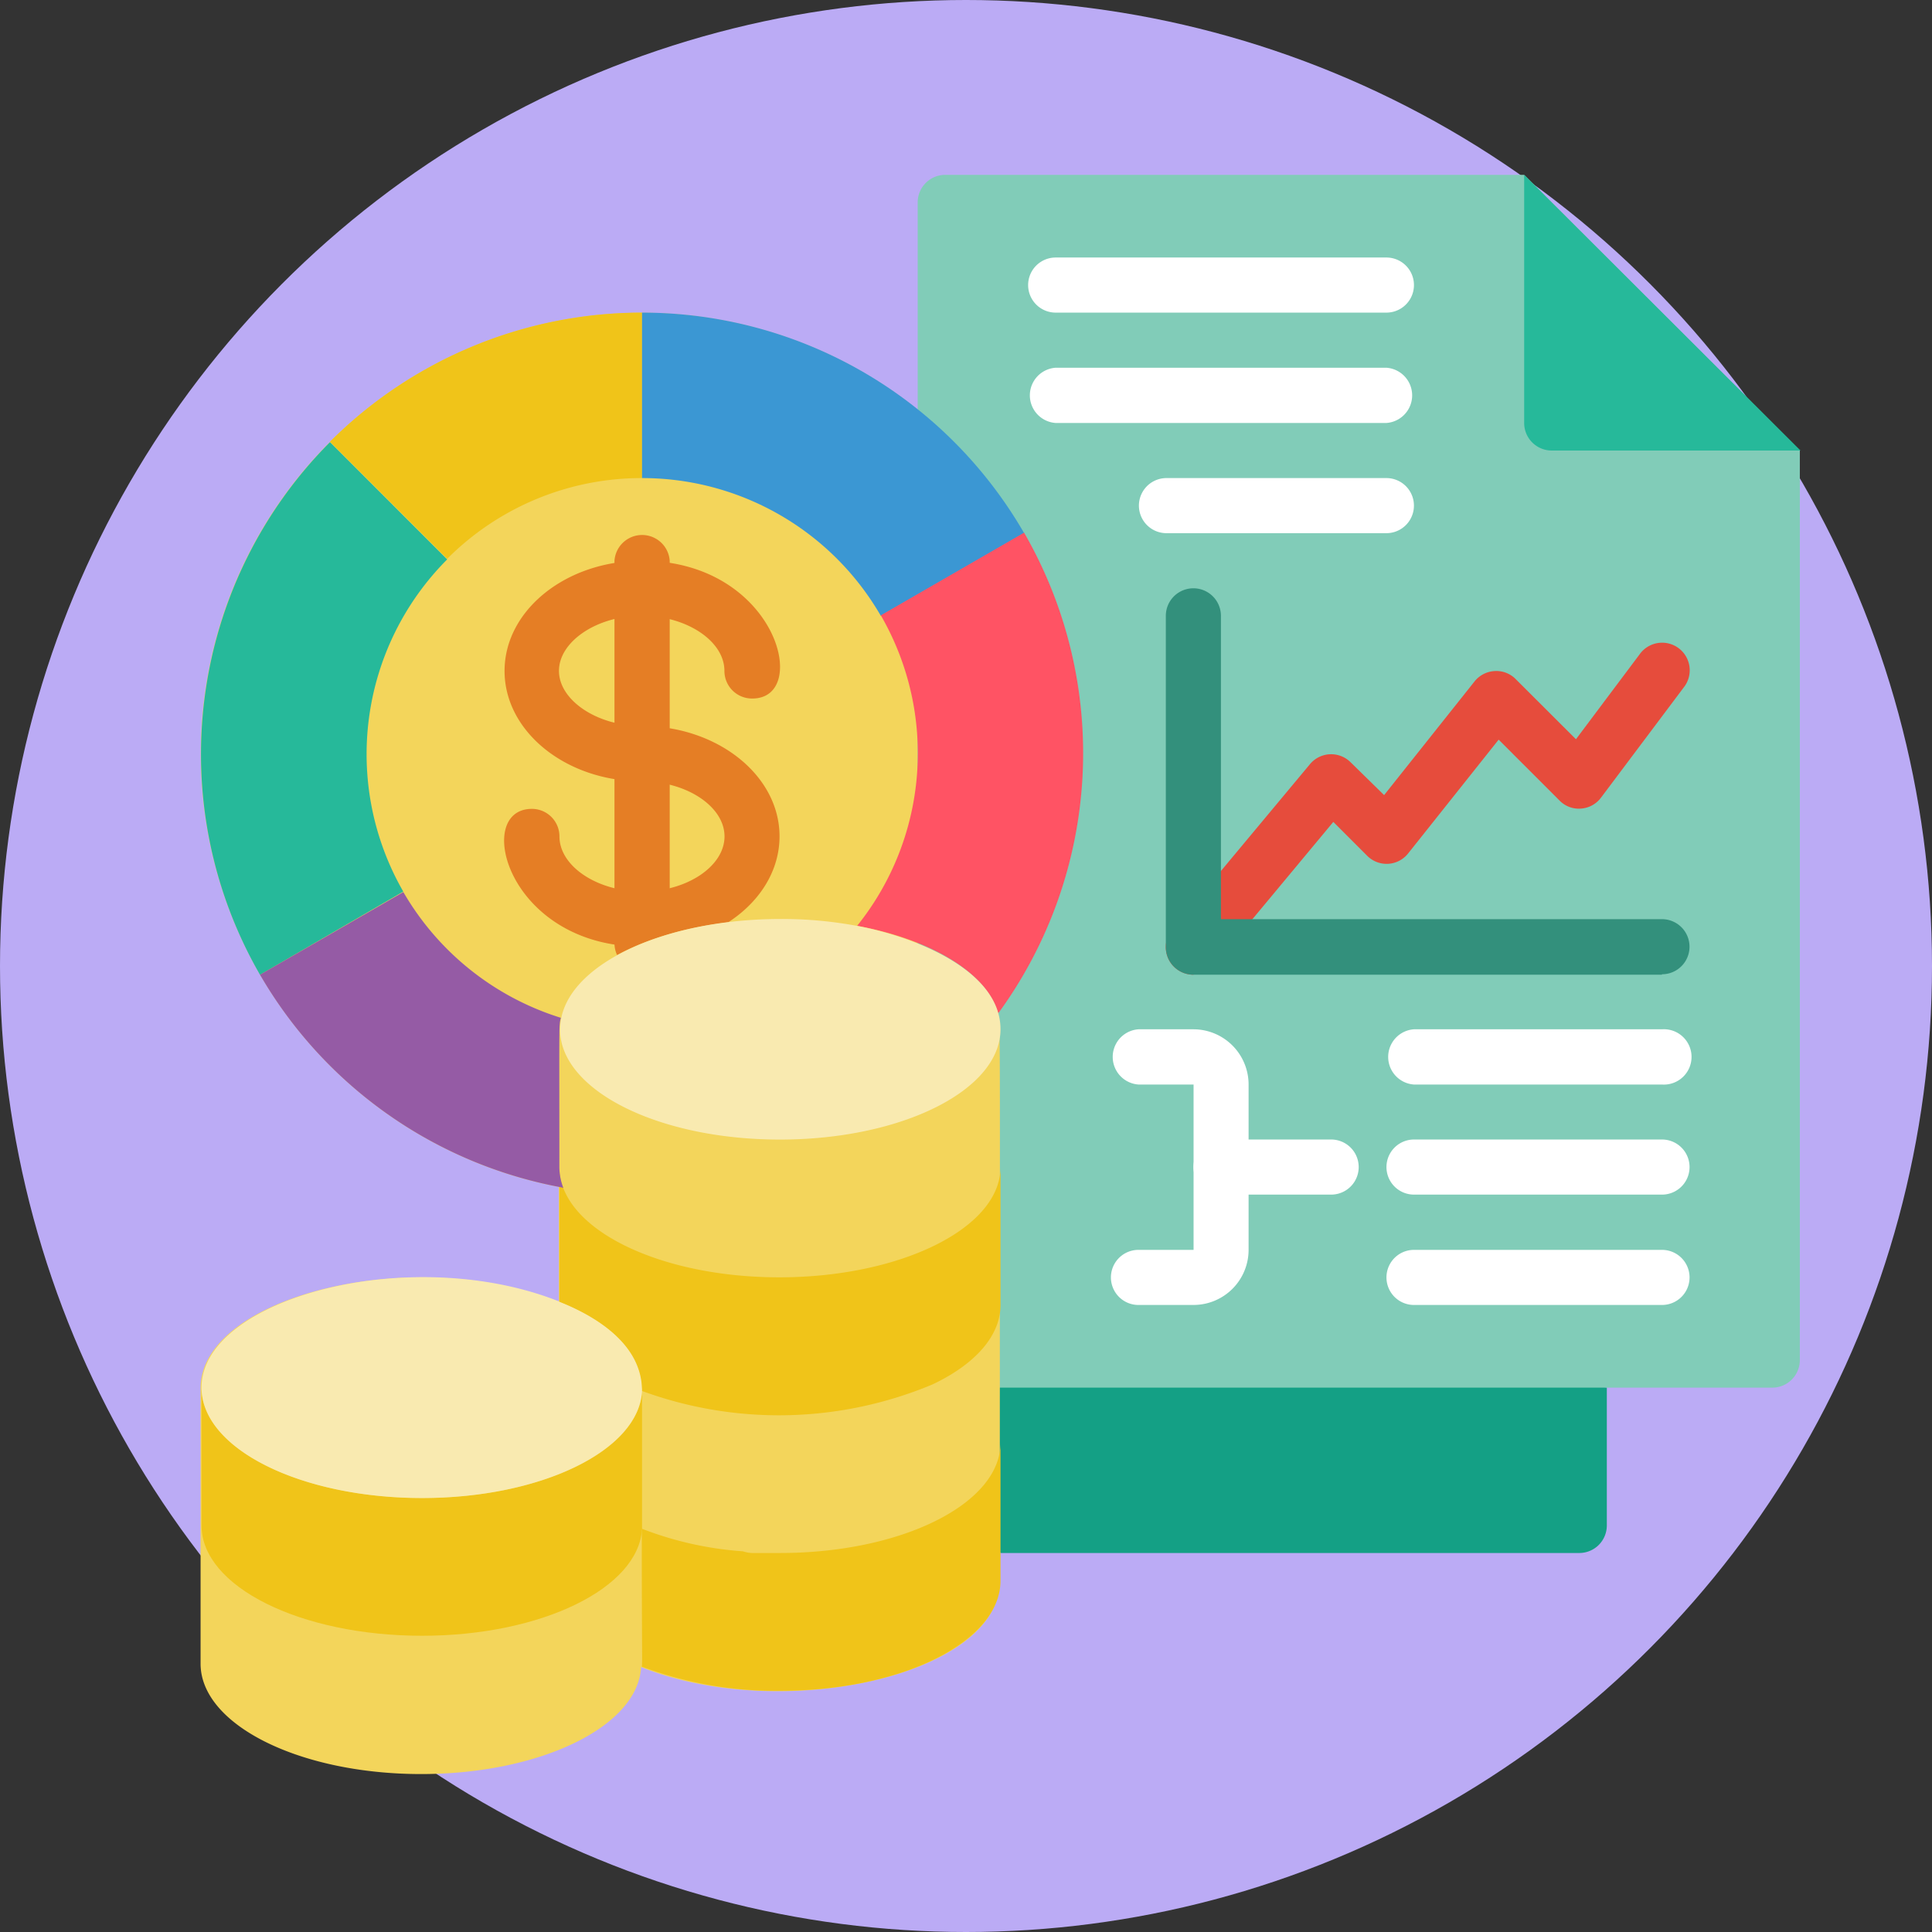 <svg xmlns="http://www.w3.org/2000/svg" width="100" height="100" viewBox="0 0 100 100">
  <rect x="0" y="0" width="100" height="100" fill="#333333" stroke="none"/>
  <g id="Grupo_55511" data-name="Grupo 55511" transform="translate(-751 -4699)">
    <g id="CF1_iconos_copia_2" data-name="CF1_iconos  copia 2" transform="translate(751 4698.661)">
      <circle id="Elipse_4462" data-name="Elipse 4462" cx="50" cy="50" r="50" transform="translate(0 0.339)" fill="#bbabf5"/>
      <g id="_025---Analysis" data-name="025---Analysis" transform="translate(10.385 9.389)">
        <path id="Shape" d="M56.794,61.1A22.826,22.826,0,1,0,34.081,70.08C34.389,70.141,32.581,70.8,56.794,61.1Z" transform="translate(-15.513 -17.692)" fill="#f3d55b"/>
        <path id="Shape-2" data-name="Shape" d="M105.905,105.1v7.138a1.426,1.426,0,0,1-1.426,1.426H74.522L68.81,99.4Z" transform="translate(-33.121 -42.331)" fill="#14a085"/>
        <path id="Shape-3" data-name="Shape" d="M70.94,76.944h44.233a1.426,1.426,0,0,0,1.426-1.426V28.439L102.33,14.17H72.366A1.426,1.426,0,0,0,70.94,15.6Z" transform="translate(-33.825 -14.17)" fill="#81ccb8"/>
        <path id="Shape-4" data-name="Shape" d="M117.82,14.17V27.013a1.426,1.426,0,0,0,1.46,1.426h12.843Z" transform="translate(-49.314 -14.17)" fill="#26b99a"/>
        <path id="Shape-5" data-name="Shape" d="M26.012,58.092,18.593,62.4A22.873,22.873,0,0,1,22.216,34.83L28.282,40.9a14.269,14.269,0,0,0-2.27,17.2Z" transform="translate(-15.52 -20.996)" fill="#26b99a"/>
        <path id="Shape-6" data-name="Shape" d="M41.661,24.82v8.564a14.209,14.209,0,0,0-10.084,4.178L25.51,31.5A22.833,22.833,0,0,1,41.661,24.82Z" transform="translate(-18.814 -17.689)" fill="#f0c419"/>
        <path id="Shape-7" data-name="Shape" d="M69.41,36.237l-7.419,4.279A14.262,14.262,0,0,0,49.63,33.384V24.82A22.833,22.833,0,0,1,69.41,36.237Z" transform="translate(-26.784 -17.689)" fill="#3b97d3"/>
        <path id="Shape-8" data-name="Shape" d="M73.559,66.719c-.583-2.1-3.448-3.823-7.3-4.54a14.269,14.269,0,0,0,1.225-16.07L74.9,41.83a22.833,22.833,0,0,1-1.346,24.889Z" transform="translate(-32.278 -23.309)" fill="#ff5364"/>
        <path id="Shape-9" data-name="Shape" d="M46.107,63.974c-6.944,0-8.772-7.131-5.7-7.131a1.426,1.426,0,0,1,1.426,1.426c0,1.547,1.962,2.852,4.279,2.852s4.265-1.306,4.265-2.852-1.962-2.852-4.285-2.852c-3.91,0-7.1-2.565-7.1-5.712S42.177,44,46.107,44c6.944,0,8.778,7.131,5.712,7.131A1.426,1.426,0,0,1,50.372,49.7c0-1.547-1.962-2.852-4.285-2.852s-4.279,1.339-4.279,2.852,1.962,2.852,4.279,2.852c3.937,0,7.138,2.565,7.138,5.712S50.044,63.974,46.107,63.974Z" transform="translate(-23.261 -24.026)" fill="#e57e25"/>
        <path id="Shape-10" data-name="Shape" d="M48.926,64.574A1.433,1.433,0,0,1,47.5,63.148V43.341a1.433,1.433,0,0,1,2.859,0V63.148A1.433,1.433,0,0,1,48.926,64.574Z" transform="translate(-26.08 -23.367)" fill="#e57e25"/>
        <path id="Shape-11" data-name="Shape" d="M98.063,31.939H80.941a1.433,1.433,0,0,1,0-2.859H98.063a1.433,1.433,0,0,1,0,2.859Z" transform="translate(-36.688 -19.096)" fill="#fff"/>
        <path id="Shape-12" data-name="Shape" d="M98.018,23.412H80.9a1.426,1.426,0,0,1,0-2.852H98.018a1.426,1.426,0,1,1,0,2.852Z" transform="translate(-36.643 -16.281)" fill="#fff"/>
        <path id="Shape-13" data-name="Shape" d="M100.849,40.462H89.466a1.426,1.426,0,0,1,0-2.852h11.383a1.426,1.426,0,0,1,0,2.852Z" transform="translate(-39.475 -21.915)" fill="#fff"/>
        <path id="Shape-14" data-name="Shape" d="M91.546,67.537a1.426,1.426,0,0,1-1.1-2.337l7.138-8.564a1.426,1.426,0,0,1,2.1-.094l1.734,1.7,4.687-5.892a1.426,1.426,0,0,1,1.038-.529,1.406,1.406,0,0,1,1.085.415l3.12,3.114,3.294-4.393a1.428,1.428,0,1,1,2.283,1.714l-4.279,5.7a1.413,1.413,0,0,1-1.045.569,1.393,1.393,0,0,1-1.1-.415l-3.154-3.154-4.687,5.892a1.42,1.42,0,0,1-2.123.114l-1.748-1.748L92.658,67a1.433,1.433,0,0,1-1.1.516Z" transform="translate(-40.162 -26.137)" fill="#e64c3c"/>
        <g id="Grupo_55461" data-name="Grupo 55461" transform="translate(47.112 44.223)">
          <path id="Shape-15" data-name="Shape" d="M90.142,94.489H87.3a1.426,1.426,0,1,1,0-2.852h2.852V83.079H87.3a1.433,1.433,0,0,1,0-2.859h2.852A2.859,2.859,0,0,1,93,83.079v8.557a2.852,2.852,0,0,1-2.859,2.852Z" transform="translate(-85.87 -80.217)" fill="#fff"/>
          <path id="Shape-16" data-name="Shape" d="M99.381,91.592h-5.7a1.426,1.426,0,1,1,0-2.852h5.7a1.426,1.426,0,1,1,0,2.852Z" transform="translate(-87.978 -83.032)" fill="#fff"/>
          <path id="Shape-17" data-name="Shape" d="M121.477,83.077H108.641a1.433,1.433,0,0,1,0-2.859h12.836a1.433,1.433,0,1,1,0,2.859Z" transform="translate(-92.953 -80.215)" fill="#fff"/>
          <path id="Shape-18" data-name="Shape" d="M121.432,100.122H108.6a1.426,1.426,0,0,1,0-2.852h12.836a1.426,1.426,0,1,1,0,2.852Z" transform="translate(-92.908 -85.85)" fill="#fff"/>
          <path id="Shape-19" data-name="Shape" d="M121.432,91.592H108.6a1.426,1.426,0,0,1,0-2.852h12.836a1.426,1.426,0,0,1,0,2.852Z" transform="translate(-92.908 -83.032)" fill="#fff"/>
        </g>
        <path id="Shape-20" data-name="Shape" d="M115.8,66.131H91.546A1.426,1.426,0,0,1,90.12,64.7V47.556a1.426,1.426,0,0,1,2.852,0v15.7H115.8a1.426,1.426,0,1,1,0,2.852Z" transform="translate(-40.162 -24.73)" fill="#33907c"/>
        <path id="Shape-21" data-name="Shape" d="M56.79,76.628h0c-.583-2.1-3.448-3.823-7.3-4.54a21.1,21.1,0,0,0-4.018-.368c-5.879,0-10.713,2.223-11.343,5.082-.1.509-.074-.783-.074,14.731-7.613-3.06-18.548-.261-18.548,4.446v14.269c0,3.154,5.109,5.712,11.417,5.712,6.194,0,11.229-2.471,11.383-5.537,7.245,2.906,18.568.462,18.568-4.453,0-31.069.047-28.719-.121-29.321Z" transform="translate(-15.51 -33.185)" fill="#f3d55b"/>
        <path id="Shape-22" data-name="Shape" d="M38.38,108.094v7.131c-.167,3.067-5.2,5.538-11.383,5.538-6.308,0-11.417-2.551-11.417-5.7V107.92c0,3.154,5.109,5.712,11.417,5.712C33.19,113.632,38.226,111.161,38.38,108.094Z" transform="translate(-15.533 -45.146)" fill="#f0c419"/>
        <path id="Shape-23" data-name="Shape" d="M38.38,105.1a.5.5,0,0,1,0,.174c-.167,3.067-5.2,5.537-11.383,5.537-6.308,0-11.417-2.558-11.417-5.712,0-4.647,10.9-7.519,18.548-4.446C36.712,101.688,38.38,103.3,38.38,105.1Z" transform="translate(-15.533 -42.323)" fill="#f9eab0"/>
        <path id="Shape-24" data-name="Shape" d="M68.178,112.19v7.131c0,3.154-5.109,5.7-11.417,5.7a19.585,19.585,0,0,1-7.151-1.252c.04-.147,0-.5,0-7.138a17.884,17.884,0,0,0,5.236,1.172,1.654,1.654,0,0,0,.475.087h1.426C63.069,117.895,68.178,115.337,68.178,112.19Z" transform="translate(-26.777 -46.557)" fill="#f0c419"/>
        <path id="Shape-25" data-name="Shape" d="M66.073,90.88v7.131c0,1.614-1.339,3.08-3.515,4.111a20.576,20.576,0,0,1-15.039.341c0-2.3-2.136-3.77-4.279-4.62V90.88c0,3.154,5.109,5.7,11.383,5.7S66.073,94.034,66.073,90.88Z" transform="translate(-24.672 -39.516)" fill="#f0c419"/>
        <path id="Shape-26" data-name="Shape" d="M35.8,84.924a1.281,1.281,0,0,0-.2-.047A22.846,22.846,0,0,1,20.1,73.889l7.419-4.279a14.349,14.349,0,0,0,8.149,6.508c-.1.482-.074-.1-.074,7.761A3.1,3.1,0,0,0,35.8,84.924Z" transform="translate(-17.027 -32.488)" fill="#955ba5"/>
        <path id="Shape-27" data-name="Shape" d="M66.09,77.4c0,3.154-5.109,5.712-11.417,5.712S43.29,80.559,43.29,77.4a3.227,3.227,0,0,1,.074-.623c.616-2.859,5.464-5.082,11.343-5.082a21.1,21.1,0,0,1,4.018.368C61.724,72.637,66.09,74.378,66.09,77.4Z" transform="translate(-24.689 -33.178)" fill="#f9eab0"/>
      </g>
    </g>
  </g>
</svg>
